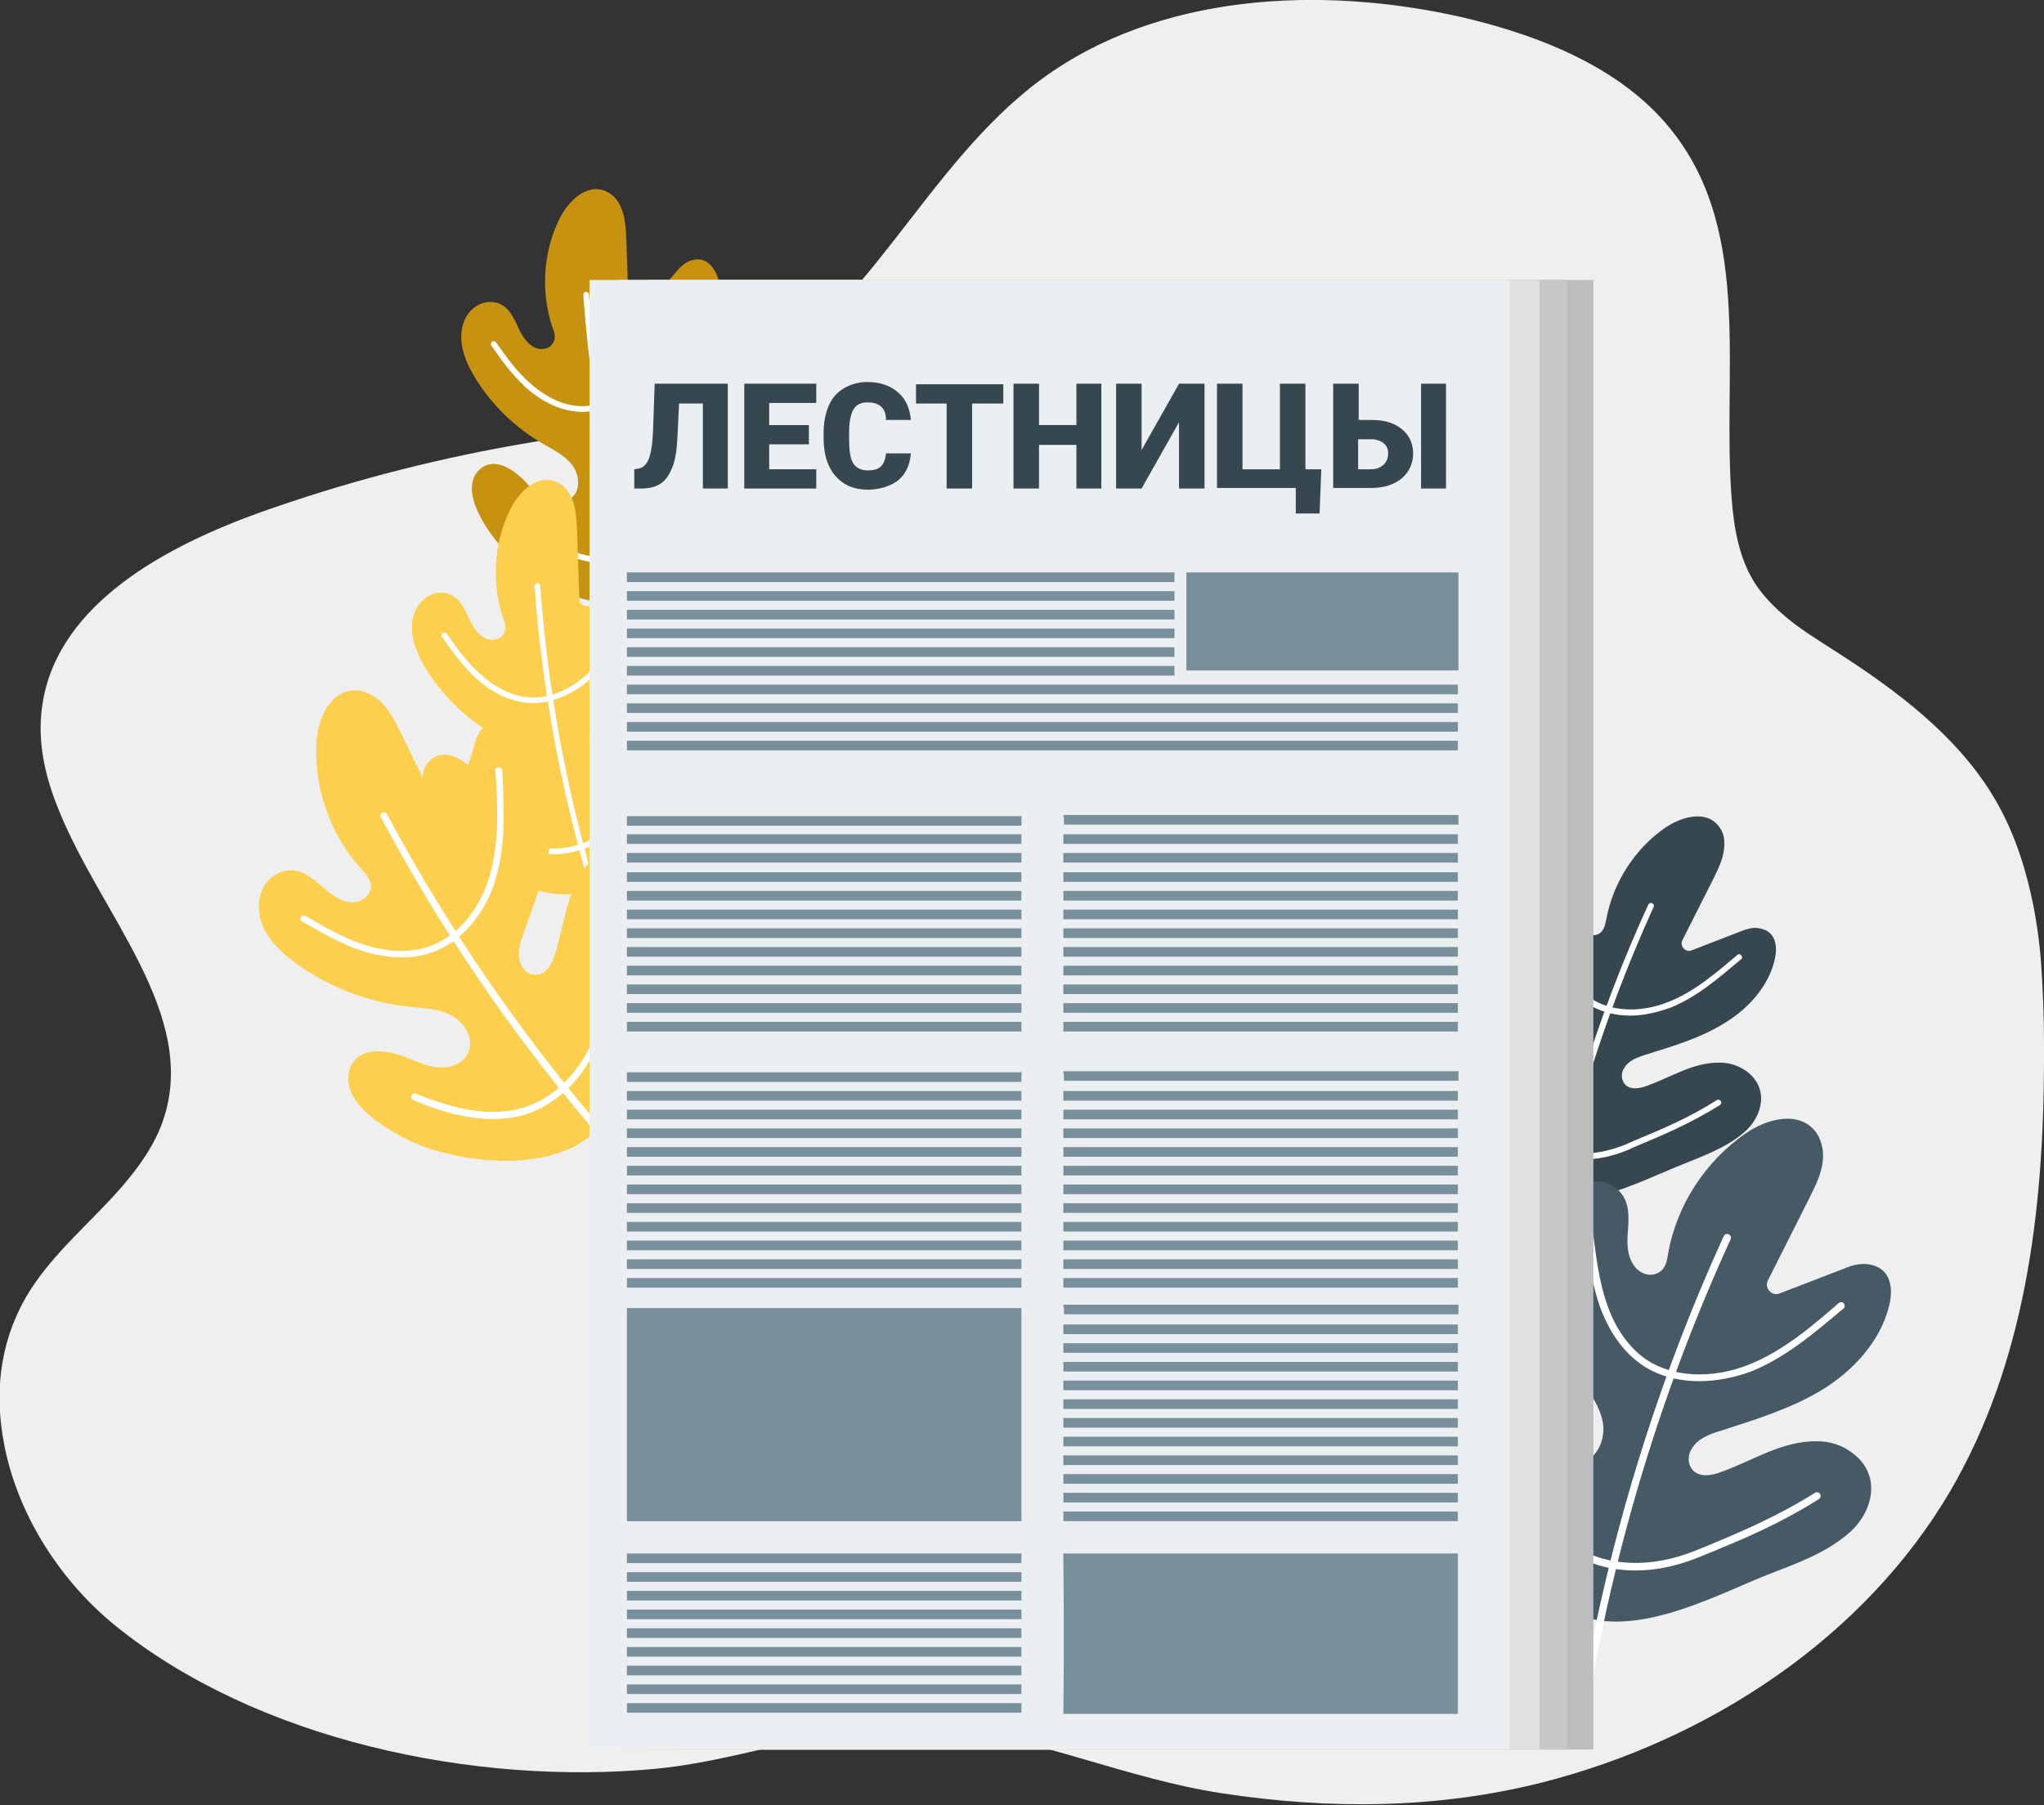 <?xml version="1.0" encoding="utf-8"?>
<!-- Generator: Adobe Illustrator 22.0.1, SVG Export Plug-In . SVG Version: 6.00 Build 0)  -->
<svg version="1.1" xmlns="http://www.w3.org/2000/svg" xmlns:xlink="http://www.w3.org/1999/xlink" x="0px" y="0px" width="360.6px"
	 height="318.5px" viewBox="0 0 360.6 318.5" style="enable-background:new 0 0 360.6 318.5;" xml:space="preserve">
<rect x="0" y="0" width="360.6" height="318.5" fill="#333333" stroke="none"/>
<style type="text/css">
	.st0{fill:#EFEFEF;}
	.st1{fill:#37474F;}
	.st2{fill:#FFFFFF;}
	.st3{fill:#C69210;}
	.st4{fill:#FCCF4F;}
	.st5{fill:#455A64;}
	.st6{fill:#BDBDBD;}
	.st7{fill:#C7C7C7;}
	.st8{fill:#E0E0E0;}
	.st9{fill:#ECEFF1;}
	.st10{fill:#78909C;}
</style>
<g id="BACKGROUND">
</g>
<g id="OBJECTS">
	<g>
		<path class="st0" d="M360.6,183.8c0-4.5-0.2-9.1-0.5-13.7c-0.3-4.1-0.9-8.3-1.8-12.3c-1.4-6.2-3.5-12.2-6.9-17.7
			c-6.4-10.4-16.7-18.2-27.3-25c-3.4-2.2-6.9-4.3-9.8-6.9c-1.8-1.6-3.4-3.3-4.7-5.3c-2.8-4.4-3.7-9.7-4.1-14.9
			c-1.7-21.9,3.6-46.2-9.9-64.1c-8.5-11.4-23-17.4-37.4-20.8c-25.3-5.8-54-4.2-74.5,10.9c-20.7,15.3-30.5,42-53.4,54.2
			c-8.5,4.5-17.9,6.6-27.6,8.3c-4.1,0.7-8.2,1.4-12.2,2.1c-15.1,2.7-29.9,6.6-44.3,11.7c-17.1,6.1-35.6,16.2-38.6,33.3
			c-1.2,6.6,0.2,13.1,2.8,19.4c7.4,18.4,24.7,36,18.4,54.6c-1.5,4.4-4.2,8.2-7.3,11.8c-5.3,6.1-11.9,11.5-16.2,18.3
			c-5,7.9-6.3,16.9-4.8,25.8c2,12.6,9.5,24.9,19.8,33.3c24.9,20.2,63.3,28.3,95.3,25.3c9.5-0.9,18.7-3.6,28-5.5
			c7.8-1.6,15.6-2.7,23.7-1.7c16.4,2,31.8,9,48.2,11.5c18.9,2.9,38,2.8,56.6-1.9c29.8-7.6,56.9-25.8,71.9-51.3
			c13.3-22.7,16.5-49.4,16.6-75.5C360.6,186.5,360.6,185.1,360.6,183.8z"/>
		<g>
			<path class="st1" d="M256.1,184.8c0.1-2.1,0.4-4.2,1.8-5.8c0.6-0.7,1.5-1.2,2.4-1.3c2.9-0.4,4.7,2.5,5.5,5.2c0.6,2,1,4.2,2.5,5.8
				c0.6,0.6,1.3,1.1,2.1,1.3c3,0.7,4.7-2.5,4.3-5.1c-0.3-2.1-1.7-4-2.8-5.8c-2.9-4.9-4.6-10.5-4.8-16.2c-0.1-3.6,0.5-7.6,3.7-9.7
				c1.7-1.1,3.9-1.2,5.5,0c2,1.4,1.9,3.7,1.7,5.8c-0.1,1.7-0.2,3.6,1,5c0.7,0.9,2,1.3,3,0.8c1-0.5,1.2-1.7,1.4-2.7
				c1.2-6.4,5-12.3,10.3-16c2.9-2,7.4-3.3,9.6-0.2c0.6,0.8,0.9,1.7,0.9,2.7c0.1,2.3-0.9,4.4-1.9,6.4l-5.5,10.9
				c-0.5,1,0.5,2.2,1.6,1.8l9.3-3.6c0.9-0.3,1.8-0.5,2.7-0.3c3,0.5,3.2,3.3,2.7,5.5c-1.1,4.8-4.8,8.8-9,11.3c-4.2,2.6-9,4-13.8,5.5
				c-1.5,0.5-3,1-3.8,2.4c-0.5,0.8-0.5,1.8,0,2.6c0.9,1.3,2.7,1,4,0.5c4.3-1.5,8.2-4.2,12.9-4.1c1.7,0,3.3,0.5,4.7,1.5
				c4.2,3.1,2.7,8.1-0.3,10.7c-3.2,2.8-7.2,4.2-11.1,5.8c-7.8,3.1-19.2,9.4-27.4,4.5c-4.8-2.9-8.4-8-10.7-13.1
				C256.9,193,256,188.9,256.1,184.8z"/>
			<g>
				<g>
					<path class="st2" d="M272,223.4C272,223.4,272,223.4,272,223.4c-0.4-0.1-0.5-0.3-0.5-0.6c3.6-21.9,10.1-43.2,19.3-63.2
						c0.1-0.2,0.4-0.4,0.7-0.2c0.2,0.1,0.4,0.4,0.2,0.7c-9.1,20-15.6,41.2-19.2,63C272.5,223.2,272.3,223.4,272,223.4z"/>
				</g>
				<g>
					<path class="st2" d="M287.6,179.2c-2.9,0-5.7-0.8-7.8-2.3c-3.1-2.1-4.7-5.5-5.6-7.9c-1.1-3.1-1.5-6.5-1.8-9.4
						c0-0.3,0.2-0.5,0.4-0.6c0.3,0,0.5,0.2,0.6,0.4c0.4,2.9,0.8,6.2,1.8,9.2c0.8,2.3,2.3,5.4,5.2,7.4c3.6,2.5,8.9,2.8,13.9,0.8
						c4.6-1.8,8.4-5.1,12.2-8.3c0.2-0.2,0.5-0.2,0.7,0.1c0.2,0.2,0.2,0.5-0.1,0.7c-3.8,3.2-7.7,6.6-12.4,8.5
						C292.2,178.7,289.8,179.2,287.6,179.2z"/>
				</g>
				<g>
					<path class="st2" d="M279,204.6c-3.2,0-6.1-0.8-8.6-2.3c-5.3-3.4-7.6-9.9-8.9-14.5c-0.1-0.3,0.1-0.5,0.3-0.6
						c0.3-0.1,0.5,0.1,0.6,0.3c1.2,4.4,3.4,10.7,8.4,13.9c4.3,2.7,10.3,2.9,16.1,0.5l1.1-0.5c5-2.1,9.7-4,14.9-7.3
						c0.2-0.1,0.5-0.1,0.7,0.2c0.1,0.2,0.1,0.5-0.2,0.7c-5.3,3.3-10.1,5.3-15.1,7.4l-1.1,0.5C284.6,204,281.8,204.6,279,204.6z"/>
				</g>
			</g>
		</g>
		<g>
			<path class="st3" d="M84.6,90.9c-0.9-1.8-1.7-3.9-1.2-6c0.2-0.9,0.7-1.7,1.5-2.3c2.4-1.8,5.3,0,7.3,1.9c1.5,1.5,2.8,3.2,4.9,3.9
				c0.8,0.3,1.7,0.3,2.5,0.1c3-0.9,2.9-4.5,1.3-6.5c-1.3-1.7-3.4-2.7-5.3-3.8c-4.9-2.9-9.1-7-12-11.9c-1.8-3.1-3.2-6.9-1.4-10.3
				c1-1.8,2.8-2.9,4.8-2.7c2.4,0.3,3.4,2.3,4.3,4.2c0.7,1.6,1.6,3.2,3.2,3.9c1.1,0.4,2.4,0.2,3-0.8c0.7-1,0.3-2-0.1-3
				c-2-6.2-1.6-13.1,1.3-19c1.6-3.2,4.9-6.4,8.3-4.8c0.9,0.4,1.6,1.1,2.1,1.9c1.2,2,1.3,4.3,1.4,6.5l0.4,12.2c0,1.2,1.5,1.7,2.2,0.8
				l6.5-7.6c0.6-0.7,1.4-1.3,2.2-1.6c2.9-1,4.4,1.4,5,3.5c1.4,4.8,0,10-2.4,14.3c-2.5,4.3-6,7.9-9.4,11.5c-1.1,1.1-2.2,2.3-2.2,4
				c0,0.9,0.4,1.8,1.2,2.3c1.4,0.7,2.8-0.4,3.8-1.5c3-3.4,5.1-7.6,9.3-9.8c1.5-0.8,3.2-1.2,4.8-0.9c5.2,0.7,6.3,5.7,4.9,9.6
				c-1.4,4-4.3,7.2-7,10.4c-5.4,6.5-12.3,17.4-21.9,17.1c-5.6-0.2-11.3-3-15.7-6.3C89.2,97.6,86.4,94.5,84.6,90.9z"/>
			<g>
				<g>
					<path class="st2" d="M117.1,117C117.1,117,117,117,117.1,117c-0.3,0.1-0.6,0-0.7-0.3C109,95.8,104.5,74,102.9,52
						c0-0.3,0.2-0.5,0.5-0.5c0.3,0,0.5,0.2,0.5,0.5c1.6,21.9,6.1,43.6,13.4,64.5C117.4,116.6,117.3,116.9,117.1,117z"/>
				</g>
				<g>
					<path class="st2" d="M109.5,70.8c-2.6,1.4-5.4,2.1-8,1.8c-3.7-0.4-6.8-2.5-8.7-4.2c-2.4-2.2-4.4-4.9-6.1-7.4
						c-0.2-0.2-0.1-0.5,0.1-0.7c0.2-0.2,0.5-0.1,0.7,0.1c1.7,2.4,3.6,5.1,6,7.2c1.8,1.6,4.6,3.6,8.1,4c4.3,0.5,9.1-1.8,12.5-6
						c3.2-3.8,4.9-8.6,6.7-13.1c0.1-0.3,0.4-0.4,0.6-0.3c0.3,0.1,0.4,0.4,0.3,0.6c-1.8,4.7-3.6,9.5-6.8,13.4
						C113.3,68.1,111.4,69.7,109.5,70.8z"/>
				</g>
				<g>
					<path class="st2" d="M114.2,97.2c-2.8,1.5-5.8,2.3-8.7,2.1c-6.3-0.4-11.4-5-14.7-8.4c-0.2-0.2-0.2-0.5,0-0.7
						c0.2-0.2,0.5-0.2,0.7,0c3.2,3.3,8.1,7.7,14.1,8.1c5.1,0.3,10.4-2.4,14.4-7.3l0.8-0.9c3.4-4.2,6.6-8.2,9.6-13.6
						c0.1-0.2,0.4-0.3,0.7-0.2c0.2,0.1,0.3,0.4,0.2,0.7c-3,5.5-6.3,9.5-9.7,13.7l-0.8,0.9C118.8,94,116.6,95.9,114.2,97.2z"/>
				</g>
			</g>
		</g>
		<g>
			<path class="st4" d="M75.9,142.2c-0.9-1.8-1.7-3.9-1.2-6c0.2-0.9,0.7-1.7,1.5-2.3c2.4-1.8,5.3,0,7.3,1.9c1.5,1.5,2.8,3.2,4.9,3.9
				c0.8,0.3,1.7,0.3,2.5,0.1c3-0.9,2.9-4.5,1.3-6.5c-1.3-1.7-3.4-2.7-5.3-3.8c-4.9-2.9-9.1-7-12-11.9c-1.8-3.1-3.2-6.9-1.4-10.3
				c1-1.8,2.8-2.9,4.8-2.7c2.4,0.3,3.4,2.3,4.3,4.2c0.7,1.6,1.6,3.2,3.2,3.9c1.1,0.4,2.4,0.2,3-0.8c0.7-1,0.3-2-0.1-3
				c-2-6.2-1.6-13.1,1.3-19c1.6-3.2,4.9-6.4,8.3-4.8c0.9,0.4,1.6,1.1,2.1,1.9c1.2,2,1.3,4.3,1.4,6.5l0.4,12.2c0,1.2,1.5,1.7,2.2,0.8
				l6.5-7.6c0.6-0.7,1.4-1.3,2.2-1.6c2.9-1,4.4,1.4,5,3.5c1.4,4.8,0,10-2.4,14.3c-2.5,4.3-6,7.9-9.4,11.5c-1.1,1.1-2.2,2.3-2.2,4
				c0,0.9,0.4,1.8,1.2,2.3c1.4,0.7,2.8-0.4,3.8-1.5c3-3.4,5.1-7.6,9.3-9.8c1.5-0.8,3.2-1.2,4.8-0.9c5.2,0.7,6.3,5.7,4.9,9.6
				c-1.4,4-4.3,7.2-7,10.4c-5.4,6.5-12.3,17.4-21.9,17.1c-5.6-0.2-11.3-3-15.7-6.3C80.5,149,77.8,145.9,75.9,142.2z"/>
			<g>
				<g>
					<path class="st2" d="M108.5,168.4C108.4,168.4,108.4,168.4,108.5,168.4c-0.3,0.1-0.6,0-0.7-0.3c-7.3-20.9-11.9-42.7-13.5-64.7
						c0-0.3,0.2-0.5,0.5-0.5c0.3,0,0.5,0.2,0.5,0.5c1.6,21.9,6.1,43.6,13.4,64.5C108.8,168,108.7,168.3,108.5,168.4z"/>
				</g>
				<g>
					<path class="st2" d="M100.8,122.2c-2.6,1.4-5.4,2.1-8,1.8c-3.7-0.4-6.8-2.5-8.7-4.2c-2.4-2.2-4.4-4.9-6.1-7.4
						c-0.2-0.2-0.1-0.5,0.1-0.7c0.2-0.2,0.5-0.1,0.7,0.1c1.7,2.4,3.6,5.1,6,7.2c1.8,1.6,4.6,3.6,8.1,4c4.3,0.5,9.1-1.8,12.5-6
						c3.2-3.8,4.9-8.6,6.7-13.1c0.1-0.3,0.4-0.4,0.6-0.3c0.3,0.1,0.4,0.4,0.3,0.6c-1.8,4.7-3.6,9.5-6.8,13.4
						C104.7,119.5,102.8,121.1,100.8,122.2z"/>
				</g>
				<g>
					<path class="st2" d="M105.6,148.6c-2.8,1.5-5.8,2.3-8.7,2.1c-6.3-0.4-11.4-5-14.7-8.4c-0.2-0.2-0.2-0.5,0-0.7
						c0.2-0.2,0.5-0.2,0.7,0c3.2,3.3,8.1,7.7,14.1,8.1c5.1,0.3,10.4-2.4,14.4-7.3l0.8-0.9c3.4-4.2,6.6-8.2,9.6-13.6
						c0.1-0.2,0.4-0.3,0.7-0.2c0.2,0.1,0.3,0.4,0.2,0.7c-3,5.5-6.3,9.5-9.7,13.7l-0.8,0.9C110.2,145.4,108,147.3,105.6,148.6z"/>
				</g>
			</g>
		</g>
		<g>
			<path class="st4" d="M65.8,197.3c-2-1.6-3.8-3.5-4.3-6.1c-0.2-1.1,0-2.3,0.5-3.3c1.8-3.2,6-2.7,9.2-1.5c2.4,0.9,4.8,2.2,7.5,1.9
				c1-0.1,2-0.5,2.8-1.1c2.9-2.5,1-6.5-1.8-8c-2.4-1.3-5.2-1.3-7.8-1.6c-7-0.8-13.8-3.4-19.5-7.5c-3.6-2.6-7.1-6.1-6.7-10.9
				c0.2-2.5,1.8-4.7,4.1-5.4c2.9-0.9,5,0.9,7,2.6c1.6,1.4,3.4,2.9,5.6,2.8c1.4-0.1,2.8-1,3-2.4c0.3-1.4-0.7-2.4-1.6-3.4
				c-5.4-5.9-8.3-14-8-22c0.2-4.4,2.3-9.6,6.9-9.6c1.2,0,2.3,0.5,3.3,1.1c2.4,1.6,3.6,4.1,4.8,6.6l6.6,13.5c0.6,1.3,2.5,1.1,2.9-0.2
				l3.5-11.8c0.3-1.1,0.9-2.1,1.7-2.9c2.8-2.5,5.6-0.7,7.4,1.5c3.9,4.7,5,11.2,4.4,17.3c-0.6,6.1-2.8,11.9-4.9,17.6
				c-0.6,1.8-1.3,3.7-0.5,5.6c0.4,1.1,1.4,1.9,2.5,1.9c1.9,0.1,3-1.9,3.5-3.6c1.7-5.3,2-11.1,5.6-15.7c1.3-1.6,3-2.9,5-3.5
				c6.2-1.8,9.9,3.4,10.3,8.3c0.4,5.2-1.3,10.2-2.7,15.2c-2.8,10-5.1,25.8-16.1,30.2c-6.4,2.6-14.2,2.3-20.8,0.7
				C74.4,202.6,69.8,200.4,65.8,197.3z"/>
			<g>
				<g>
					<path class="st2" d="M115.6,210.5C115.5,210.5,115.5,210.6,115.6,210.5c-0.3,0.3-0.7,0.3-0.9,0c-18.7-19.9-34.7-42.2-47.5-66.3
						c-0.2-0.3,0-0.7,0.3-0.8c0.3-0.2,0.7,0,0.8,0.3c12.8,23.9,28.7,46.1,47.4,66C115.7,209.9,115.7,210.3,115.6,210.5z"/>
				</g>
				<g>
					<path class="st2" d="M83.9,162.2c-2.2,2.9-5,5-8.1,6c-4.4,1.4-8.9,0.5-11.9-0.4c-3.9-1.3-7.4-3.4-10.6-5.2
						c-0.3-0.2-0.4-0.5-0.2-0.8c0.2-0.3,0.5-0.4,0.8-0.2c3.1,1.8,6.6,3.9,10.4,5.1c2.8,0.9,7,1.7,11.1,0.4c5.1-1.6,9.4-6.6,11.1-13
						c1.6-5.9,1.3-12.1,0.9-18.1c0-0.3,0.2-0.6,0.6-0.6c0.3,0,0.6,0.2,0.6,0.6c0.3,6.1,0.7,12.5-1,18.5
						C86.9,157.3,85.6,160,83.9,162.2z"/>
				</g>
				<g>
					<path class="st2" d="M102.4,189.6c-2.4,3.1-5.4,5.4-8.7,6.7c-7.3,2.7-15.4,0.1-20.8-2.2c-0.3-0.1-0.5-0.5-0.3-0.8
						c0.1-0.3,0.5-0.5,0.8-0.3c5.3,2.1,13,4.7,19.9,2.1c5.9-2.2,10.6-7.9,12.6-15.4l0.4-1.4c1.7-6.4,3.3-12.5,4-20.1
						c0-0.3,0.3-0.6,0.7-0.6c0.3,0,0.6,0.3,0.6,0.7c-0.7,7.7-2.3,13.8-4,20.3L107,180C106,183.7,104.4,186.9,102.4,189.6z"/>
				</g>
			</g>
		</g>
		<g>
			<path class="st5" d="M258.5,251.1c0.1-2.7,0.5-5.5,2.4-7.6c0.8-0.9,1.9-1.5,3.1-1.7c3.8-0.5,6.2,3.3,7.2,6.8
				c0.8,2.7,1.3,5.5,3.2,7.6c0.7,0.8,1.7,1.4,2.8,1.7c3.9,0.9,6.1-3.3,5.6-6.7c-0.4-2.8-2.2-5.2-3.7-7.7c-3.9-6.4-6-13.8-6.3-21.3
				c-0.2-4.7,0.6-9.9,4.9-12.7c2.2-1.4,5.1-1.5,7.2,0c2.6,1.9,2.5,4.8,2.3,7.6c-0.2,2.3-0.2,4.7,1.3,6.5c1,1.2,2.6,1.7,4,1
				c1.4-0.7,1.6-2.2,1.8-3.5c1.5-8.4,6.5-16.1,13.5-21c3.8-2.7,9.6-4.3,12.6-0.3c0.7,1,1.1,2.3,1.2,3.5c0.2,3-1.2,5.7-2.5,8.3
				l-7.2,14.3c-0.7,1.4,0.7,2.9,2.1,2.3l12.2-4.7c1.1-0.4,2.4-0.6,3.6-0.4c3.9,0.7,4.2,4.3,3.5,7.2c-1.5,6.3-6.3,11.5-11.8,14.9
				c-5.6,3.4-11.9,5.3-18.1,7.3c-1.9,0.6-3.9,1.3-5,3.2c-0.6,1-0.7,2.4,0,3.4c1.2,1.7,3.5,1.3,5.3,0.6c5.6-2,10.7-5.5,16.9-5.4
				c2.2,0,4.4,0.7,6.1,2c5.5,4,3.6,10.6-0.4,14.1c-4.2,3.7-9.5,5.5-14.6,7.5c-10.2,4.1-25.1,12.3-35.9,5.8
				c-6.3-3.8-11.1-10.5-14.1-17.1C259.5,261.8,258.4,256.4,258.5,251.1z"/>
			<g>
				<g>
					<path class="st2" d="M279.4,301.7c0,0-0.1,0-0.1,0c-0.4-0.1-0.6-0.4-0.5-0.7c4.8-28.7,13.3-56.6,25.3-82.9
						c0.2-0.3,0.5-0.5,0.9-0.3c0.3,0.2,0.5,0.5,0.3,0.9c-12,26.2-20.5,54-25.2,82.6C280,301.4,279.7,301.7,279.4,301.7z"/>
				</g>
				<g>
					<path class="st2" d="M299.8,243.7c-3.9,0-7.5-1-10.3-3c-4-2.8-6.2-7.2-7.3-10.3c-1.4-4.1-2-8.5-2.4-12.3c0-0.4,0.2-0.7,0.6-0.7
						c0.4-0.1,0.7,0.2,0.7,0.6c0.5,3.8,1,8.1,2.4,12.1c1,3,3.1,7.1,6.8,9.7c4.7,3.2,11.6,3.6,18.2,1c6-2.4,11.1-6.7,15.9-10.9
						c0.3-0.2,0.7-0.2,0.9,0.1c0.2,0.3,0.2,0.7-0.1,0.9c-5,4.2-10.1,8.6-16.3,11.1C305.9,243.1,302.7,243.7,299.8,243.7z"/>
				</g>
				<g>
					<path class="st2" d="M288.6,277.1c-4.2,0-8.1-1-11.3-3.1c-7-4.4-10-13-11.6-19c-0.1-0.3,0.1-0.7,0.5-0.8
						c0.4-0.1,0.7,0.1,0.8,0.5c1.6,5.8,4.5,14,11,18.2c5.6,3.6,13.5,3.8,21.1,0.7l1.5-0.6c6.5-2.7,12.7-5.3,19.6-9.6
						c0.3-0.2,0.7-0.1,0.9,0.2c0.2,0.3,0.1,0.7-0.2,0.9c-7,4.4-13.2,7-19.8,9.7l-1.5,0.6C295.9,276.3,292.2,277.1,288.6,277.1z"/>
				</g>
			</g>
		</g>
		<g>
			<g>
				<g>
					<rect x="118.8" y="49.4" class="st6" width="162.3" height="259.3"/>
					<rect x="114.2" y="49.4" class="st7" width="162.3" height="259.3"/>
					<rect x="109.3" y="49.4" class="st8" width="162.3" height="259.3"/>
					<rect x="104" y="49.4" class="st9" width="162.3" height="259.3"/>
				</g>
				<g>
					<rect x="110.6" y="101" class="st10" width="96.6" height="1.7"/>
					<rect x="110.6" y="104.3" class="st10" width="96.6" height="1.7"/>
					<rect x="110.6" y="107.6" class="st10" width="96.6" height="1.7"/>
					<rect x="110.6" y="110.9" class="st10" width="96.6" height="1.7"/>
					<rect x="110.6" y="114.2" class="st10" width="96.6" height="1.7"/>
					<rect x="110.6" y="117.5" class="st10" width="96.6" height="1.7"/>
					<g>
						<path class="st10" d="M187.6,143.9c0,0.2,0.1,0.5,0.1,0.7v0.9h69.6v-1.7H187.6z"/>
						<path class="st10" d="M180.2,144.7c0-0.3,0-0.5,0.1-0.7h-69.7v1.7h69.6V144.7z"/>
						<rect x="110.6" y="147.2" class="st10" width="69.6" height="1.7"/>
						<rect x="187.6" y="147.2" class="st10" width="69.6" height="1.7"/>
						<rect x="110.6" y="150.5" class="st10" width="69.6" height="1.7"/>
						<rect x="187.6" y="150.5" class="st10" width="69.6" height="1.7"/>
						<rect x="187.6" y="153.9" class="st10" width="69.6" height="1.7"/>
						<rect x="110.6" y="153.9" class="st10" width="69.6" height="1.7"/>
						<rect x="110.6" y="157.2" class="st10" width="69.6" height="1.7"/>
						<rect x="187.6" y="157.2" class="st10" width="69.6" height="1.7"/>
						<rect x="187.6" y="160.5" class="st10" width="69.6" height="1.7"/>
						<rect x="110.6" y="160.5" class="st10" width="69.6" height="1.7"/>
						<rect x="110.6" y="163.8" class="st10" width="69.6" height="1.7"/>
						<rect x="187.6" y="163.8" class="st10" width="69.6" height="1.7"/>
						<rect x="110.6" y="167.1" class="st10" width="69.6" height="1.7"/>
						<rect x="187.6" y="167.1" class="st10" width="69.6" height="1.7"/>
						<rect x="110.6" y="170.4" class="st10" width="69.6" height="1.7"/>
						<rect x="187.6" y="170.4" class="st10" width="69.6" height="1.7"/>
						<rect x="110.6" y="173.7" class="st10" width="69.6" height="1.7"/>
						<rect x="187.6" y="173.7" class="st10" width="69.6" height="1.7"/>
						<rect x="110.6" y="177" class="st10" width="69.6" height="1.7"/>
						<rect x="187.6" y="177" class="st10" width="69.6" height="1.7"/>
						<rect x="187.6" y="180.3" class="st10" width="69.6" height="1.7"/>
						<rect x="110.6" y="180.3" class="st10" width="69.6" height="1.7"/>
					</g>
					<g>
						<path class="st10" d="M187.6,189.1c0,0.2,0.1,0.5,0.1,0.7v0.9h69.6v-1.7H187.6z"/>
						<path class="st10" d="M180.2,189.9c0-0.3,0-0.5,0.1-0.7h-69.7v1.7h69.6V189.9z"/>
						<rect x="110.6" y="192.5" class="st10" width="69.6" height="1.7"/>
						<rect x="187.6" y="192.5" class="st10" width="69.6" height="1.7"/>
						<rect x="110.6" y="195.8" class="st10" width="69.6" height="1.7"/>
						<rect x="187.6" y="195.8" class="st10" width="69.6" height="1.7"/>
						<rect x="187.6" y="199.1" class="st10" width="69.6" height="1.7"/>
						<rect x="110.6" y="199.1" class="st10" width="69.6" height="1.7"/>
						<rect x="110.6" y="202.4" class="st10" width="69.6" height="1.7"/>
						<rect x="187.6" y="202.4" class="st10" width="69.6" height="1.7"/>
						<rect x="187.6" y="205.7" class="st10" width="69.6" height="1.7"/>
						<rect x="110.6" y="205.7" class="st10" width="69.6" height="1.7"/>
						<rect x="110.6" y="209" class="st10" width="69.6" height="1.7"/>
						<rect x="187.6" y="209" class="st10" width="69.6" height="1.7"/>
						<rect x="110.6" y="212.3" class="st10" width="69.6" height="1.7"/>
						<rect x="187.6" y="212.3" class="st10" width="69.6" height="1.7"/>
						<rect x="110.6" y="215.6" class="st10" width="69.6" height="1.7"/>
						<rect x="187.6" y="215.6" class="st10" width="69.6" height="1.7"/>
						<rect x="110.6" y="218.9" class="st10" width="69.6" height="1.7"/>
						<rect x="187.6" y="218.9" class="st10" width="69.6" height="1.7"/>
						<rect x="110.6" y="222.2" class="st10" width="69.6" height="1.7"/>
						<rect x="187.6" y="222.2" class="st10" width="69.6" height="1.7"/>
						<rect x="187.6" y="225.5" class="st10" width="69.6" height="1.7"/>
						<rect x="110.6" y="225.5" class="st10" width="69.6" height="1.7"/>
					</g>
					<g>
						<path class="st10" d="M187.6,230.3c0,0.2,0.1,0.5,0.1,0.7v0.9h69.6v-1.7H187.6z"/>
						<rect x="187.6" y="233.7" class="st10" width="69.6" height="1.7"/>
						<rect x="187.6" y="237" class="st10" width="69.6" height="1.7"/>
						<rect x="187.6" y="240.3" class="st10" width="69.6" height="1.7"/>
						<rect x="187.6" y="243.6" class="st10" width="69.6" height="1.7"/>
						<rect x="187.6" y="246.9" class="st10" width="69.6" height="1.7"/>
						<rect x="187.6" y="250.2" class="st10" width="69.6" height="1.7"/>
						<rect x="187.6" y="253.5" class="st10" width="69.6" height="1.7"/>
						<rect x="187.6" y="256.8" class="st10" width="69.6" height="1.7"/>
						<rect x="187.6" y="260.1" class="st10" width="69.6" height="1.7"/>
						<rect x="187.6" y="263.4" class="st10" width="69.6" height="1.7"/>
						<rect x="187.6" y="266.7" class="st10" width="69.6" height="1.7"/>
						<path class="st10" d="M180.2,231.3v-0.5h-69.6v0.5c0,0,0,1.3,0,1.3c0,11.3,0,22.6,0,34v0.6v1.2h69.6v-1.2c0,0,0-0.5,0-0.6
							C180.2,254.8,180.2,243.1,180.2,231.3L180.2,231.3z"/>
					</g>
					<g>
						<rect x="110.6" y="300.5" class="st10" width="69.6" height="1.7"/>
						<rect x="110.6" y="297.2" class="st10" width="69.6" height="1.7"/>
						<rect x="110.6" y="293.9" class="st10" width="69.6" height="1.7"/>
						<rect x="110.6" y="290.6" class="st10" width="69.6" height="1.7"/>
						<rect x="110.6" y="287.3" class="st10" width="69.6" height="1.7"/>
						<rect x="110.6" y="284" class="st10" width="69.6" height="1.7"/>
						<rect x="110.6" y="280.7" class="st10" width="69.6" height="1.7"/>
						<rect x="110.6" y="277.4" class="st10" width="69.6" height="1.7"/>
						<rect x="110.6" y="274.1" class="st10" width="69.6" height="1.7"/>
						<path class="st10" d="M187.6,302.4h69.6v-28.3h-69.6v1.1c0,0,0,0.5,0,0.5C187.7,284.7,187.7,293.5,187.6,302.4z"/>
					</g>
					<rect x="110.6" y="120.8" class="st10" width="146.6" height="1.7"/>
					<rect x="110.6" y="124.1" class="st10" width="146.6" height="1.7"/>
					<rect x="110.6" y="127.4" class="st10" width="146.6" height="1.7"/>
					<rect x="110.6" y="130.7" class="st10" width="146.6" height="1.7"/>
					<rect x="209.3" y="101" class="st10" width="48" height="17.3"/>
				</g>
			</g>
		</g>
		<g>
			<path class="st1" d="M128.4,67.7v18.5H124v-15h-4.2l-0.3,6.2c-0.1,2.1-0.4,3.9-0.9,5.1s-1.1,2.2-2,2.8c-0.9,0.6-2,0.9-3.5,0.9
				h-1.2v-3.4l0.6-0.1c0.9-0.1,1.5-0.7,1.9-1.6s0.7-2.6,0.8-4.9l0.3-8.5H128.4z"/>
			<path class="st1" d="M142.7,78.4h-7v4.4h8.3v3.4h-12.7V67.7H144v3.4h-8.3v3.9h7V78.4z"/>
			<path class="st1" d="M160.7,79.9c-0.1,1.3-0.4,2.4-1,3.4s-1.5,1.8-2.7,2.3c-1.1,0.5-2.5,0.8-3.9,0.8c-2.4,0-4.3-0.8-5.7-2.4
				s-2.1-3.8-2.1-6.7v-0.9c0-1.8,0.3-3.4,0.9-4.8c0.6-1.4,1.5-2.4,2.7-3.1s2.6-1.1,4.1-1.1c2.2,0,4,0.6,5.4,1.8s2.1,2.8,2.3,4.9
				h-4.4c0-1.1-0.3-1.9-0.9-2.4s-1.3-0.7-2.4-0.7c-1.1,0-1.9,0.4-2.4,1.2s-0.8,2.2-0.8,4v1.3c0,2,0.2,3.4,0.7,4.2
				c0.5,0.8,1.3,1.3,2.6,1.3c1,0,1.8-0.2,2.3-0.7s0.8-1.2,0.9-2.3H160.7z"/>
			<path class="st1" d="M177,71.2h-5.5v15H167v-15h-5.4v-3.4H177V71.2z"/>
			<path class="st1" d="M194.3,86.2h-4.4v-7.7h-6.6v7.7h-4.5V67.7h4.5v7.3h6.6v-7.3h4.4V86.2z"/>
			<path class="st1" d="M208,67.7h4.5v18.5H208V74.5l-6.6,11.7h-4.5V67.7h4.5v11.7L208,67.7z"/>
			<path class="st1" d="M214.8,67.7h4.4v15.1h6.6V67.7h4.5v15.1h2.8l-0.3,7.8h-4.2v-4.5h-13.9V67.7z"/>
			<path class="st1" d="M239.6,74.1h2.3c1.5,0,2.8,0.2,3.9,0.7s2,1.2,2.6,2.1c0.6,0.9,0.9,2,0.9,3.1c0,1.8-0.7,3.3-2,4.4
				c-1.3,1.1-3.2,1.7-5.4,1.7h-6.7V67.7h4.5V74.1z M239.6,77.5v5.3h2.3c0.9,0,1.6-0.3,2.2-0.8c0.5-0.5,0.8-1.2,0.8-2
				c0-0.8-0.3-1.4-0.8-1.8s-1.3-0.7-2.2-0.7H239.6z M255.1,86.2h-4.4V67.7h4.4V86.2z"/>
		</g>
	</g>
</g>
<g id="DESIGNED_BY_FREEPIK">
</g>
</svg>
